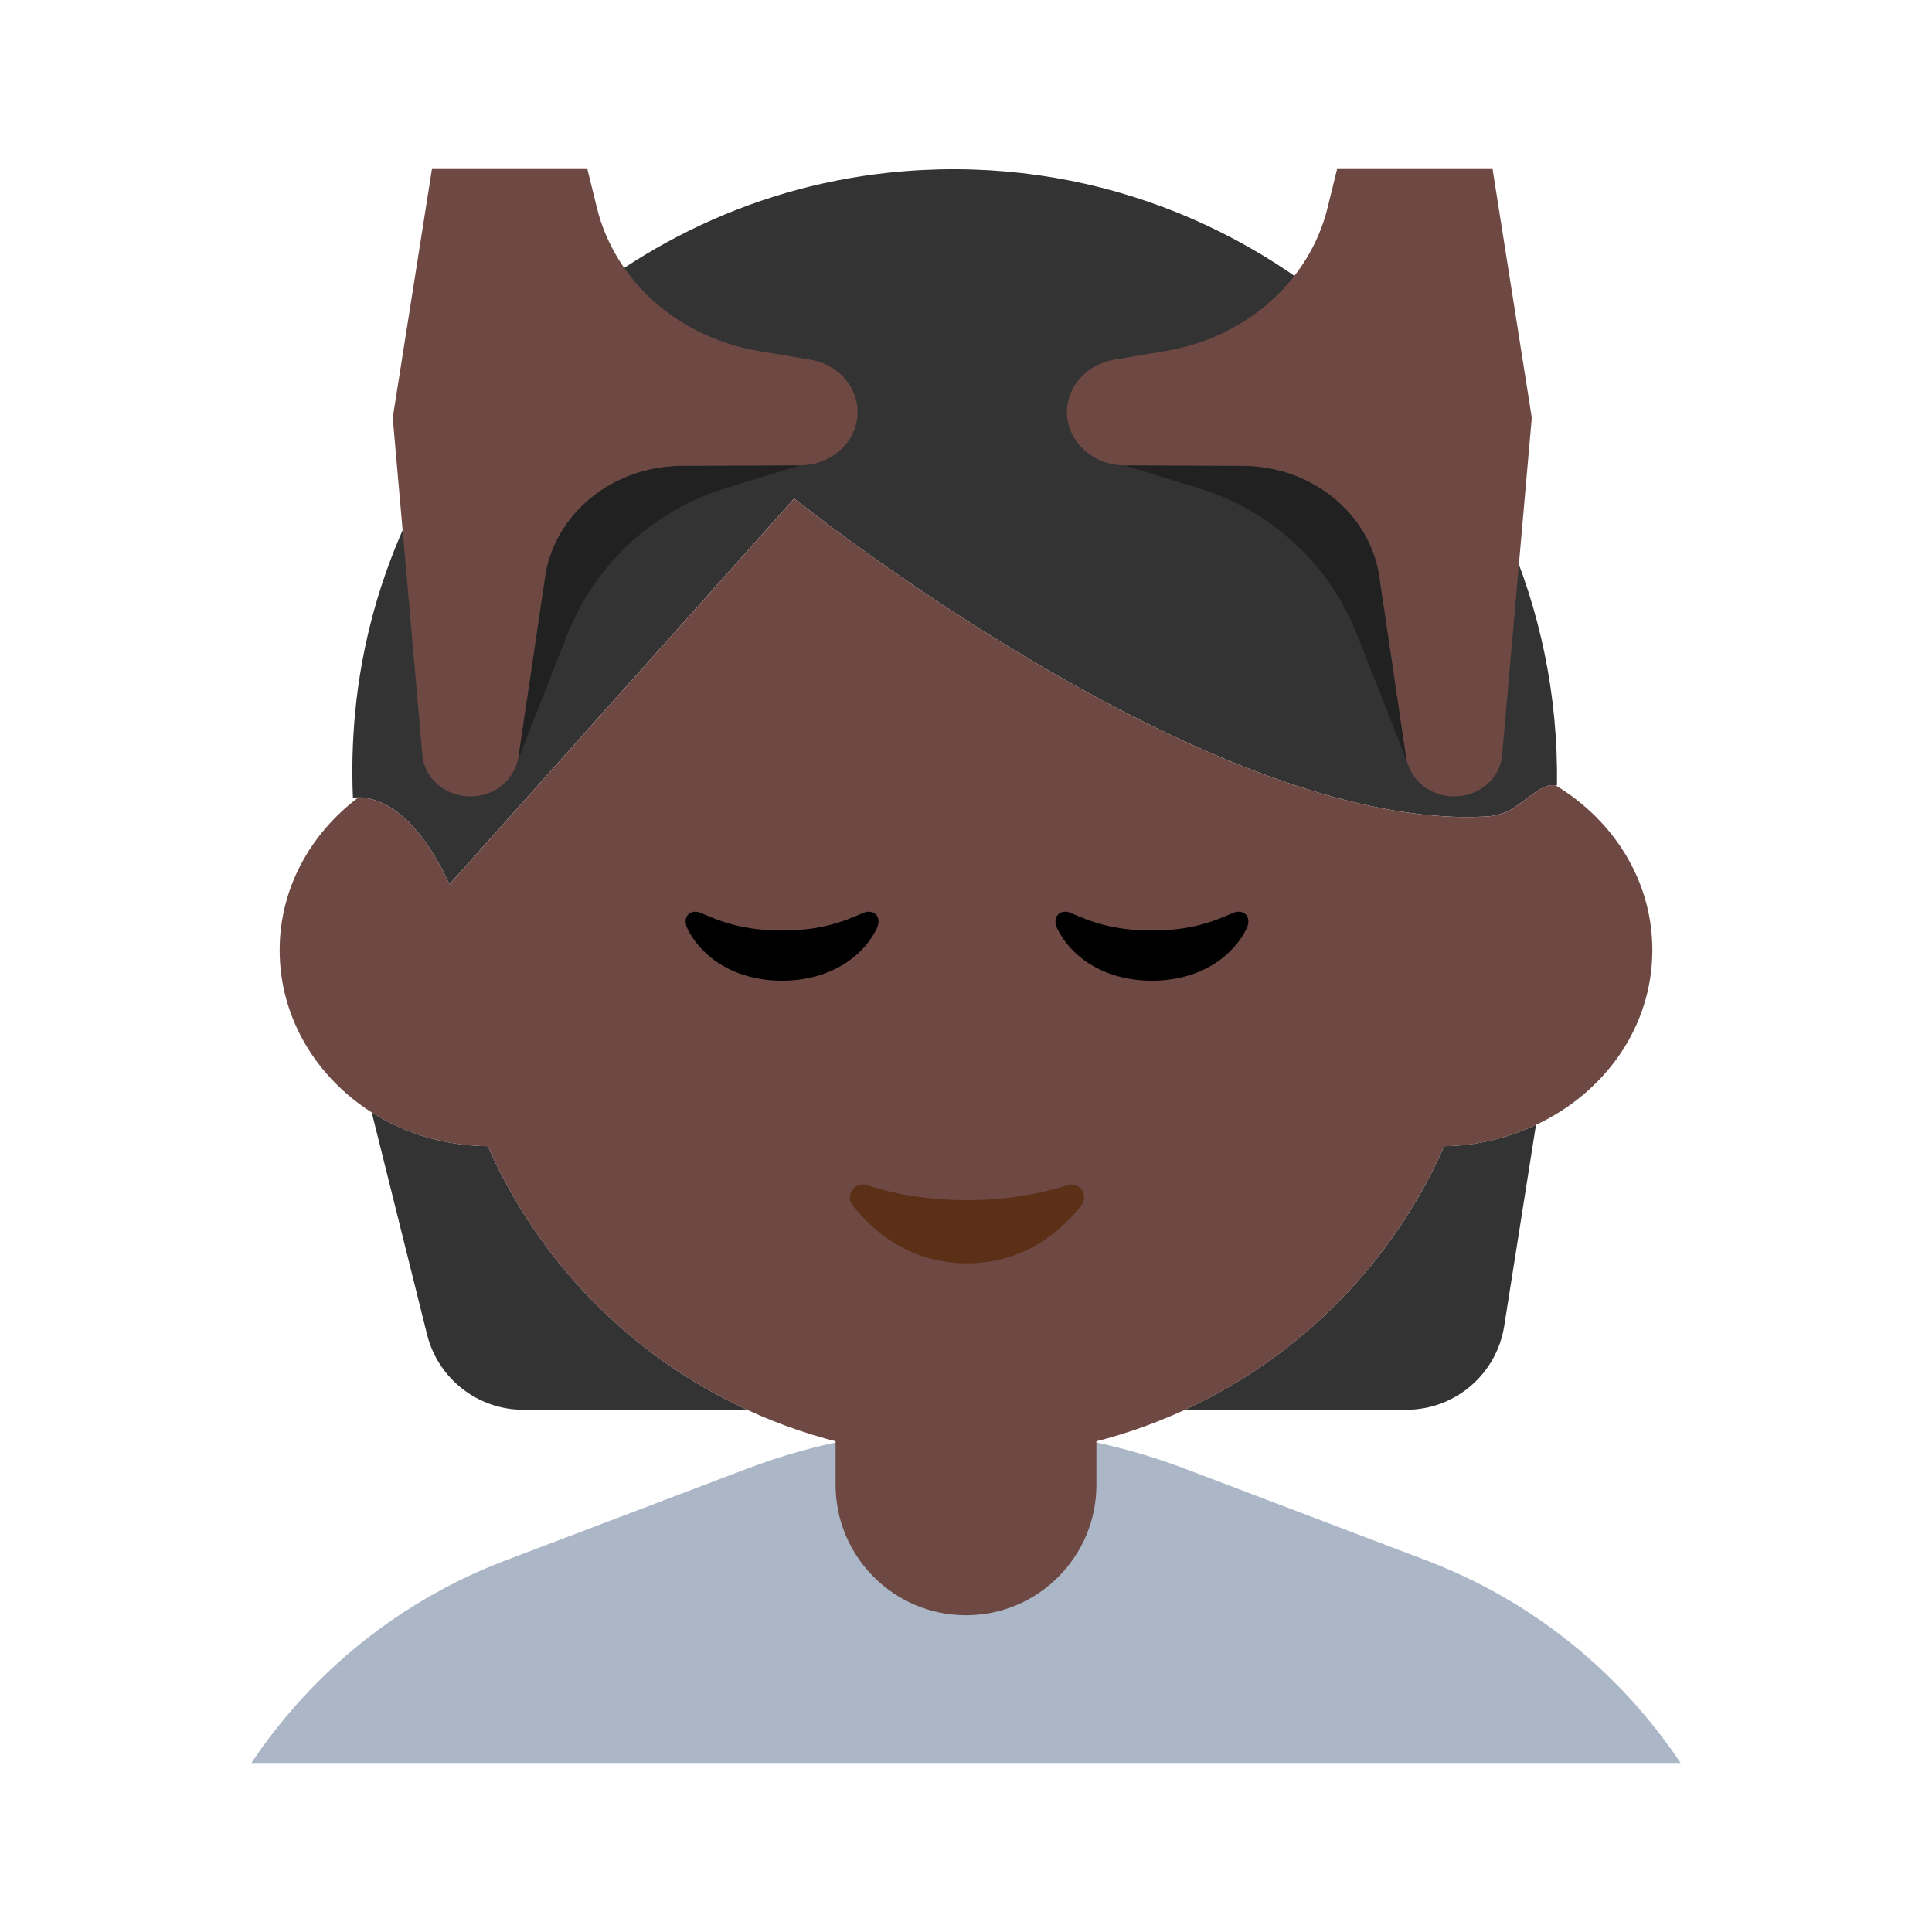 <?xml version="1.0" encoding="UTF-8"?><svg id="Layer_1" xmlns="http://www.w3.org/2000/svg" viewBox="0 0 40 40"><g><path d="m29.537,32.308l-5.003-1.9c-2.921-1.11-6.147-1.11-9.068,0l-5.003,1.9c-2.167.823-3.994,2.301-5.259,4.192h29.591c-1.265-1.891-3.092-3.369-5.259-4.192Z" fill="#abb7c7"/><g><path d="m10.1,23.73c-.892-.007-1.718-.265-2.404-.7l1.146,4.6c.228.915,1.05,1.558,1.993,1.558h4.634c-2.391-1.102-4.309-3.047-5.369-5.458Z" fill="#333"/><path d="m24.531,29.188h4.583c1.011,0,1.871-.735,2.029-1.734l.658-4.166c-.575.269-1.214.436-1.901.442-1.059,2.411-2.978,4.355-5.369,5.458Z" fill="#333"/><path d="m9.306,18.308l7.137-7.987s8.665,6.959,14.383,6.579c.126-.008.271-.052.415-.114.37-.208.681-.581.967-.526.009.002.018-.004.027-.002.109-7.429-6.282-13.494-13.851-12.681-5.821.625-10.483,5.356-11.032,11.185-.056.593-.07,1.179-.045,1.754,0,0,.046-.006.11-.007.286-.005,1.121.132,1.888,1.798Z" fill="#333"/></g><path d="m34.21,19.67c0-1.437-.802-2.685-2.001-3.409-.286-.055-.597.317-.967.526-.143.062-.289.105-.415.114-5.719.38-14.383-6.579-14.383-6.579l-7.137,7.987c-.767-1.666-1.602-1.803-1.888-1.798-.988.745-1.629,1.877-1.629,3.16,0,1.397.755,2.629,1.906,3.36.686.435,1.512.693,2.404.7,1.059,2.411,2.978,4.355,5.369,5.458,1.378.635,2.912.992,4.531.992s3.153-.357,4.531-.992c2.391-1.102,4.309-3.047,5.369-5.458.687-.006,1.326-.173,1.901-.442,1.425-.667,2.409-2.029,2.409-3.618Z" fill="#6e4944"/><path d="m20.021,24.848c-.899,0-1.6-.155-2.079-.312-.248-.081-.451.214-.29.419.432.548,1.194,1.201,2.369,1.201s1.937-.653,2.369-1.201c.162-.205-.041-.5-.29-.419-.479.157-1.18.312-2.079.312Z" fill="#5c2f17"/><path d="m17.3,28.042h5.4v2.7c0,1.49-1.21,2.7-2.7,2.7h0c-1.49,0-2.7-1.21-2.7-2.7v-2.7h0Z" fill="#6e4944"/><g><path d="m16.192,19.265c-.808,0-1.274-.185-1.671-.36-.229-.101-.404.077-.29.318.248.521.902,1.081,1.961,1.081,1.058,0,1.713-.56,1.961-1.081.115-.241-.061-.419-.29-.318-.397.174-.863.36-1.671.36Z"/><path d="m23.849,19.265c-.808,0-1.274-.185-1.671-.36-.229-.101-.404.077-.29.318.248.521.902,1.081,1.961,1.081,1.058,0,1.713-.56,1.961-1.081.115-.241-.061-.419-.29-.318-.397.174-.863.36-1.671.36Z"/></g><g><path d="m11.278,11.987l-.549,3.705c-.015.103-.054.197-.102.285v.007s1.116-2.841,1.116-2.841c.571-1.456,1.776-2.572,3.271-3.032l1.552-.477-2.45.01c-1.45.006-2.668,1.011-2.839,2.343Z" fill="#212121"/><path d="m16.774,7.446l-1.066-.179c-1.657-.278-2.975-1.444-3.349-2.962l-.198-.805h-3.218l-.812,5.149.615,6.992c.042.479.475.848.995.848.387,0,.722-.207.887-.512.048-.088.086-.183.102-.285l.549-3.705c.171-1.332,1.388-2.337,2.839-2.343l2.45-.01c.657-.003,1.187-.496,1.187-1.103,0-.533-.412-.99-.98-1.085Z" fill="#6e4944"/><path d="m28.565,11.987c-.171-1.332-1.388-2.337-2.839-2.343l-2.45-.01,1.552.477c1.495.459,2.699,1.576,3.271,3.032l1.115,2.841v-.007c-.047-.088-.085-.183-.101-.285l-.549-3.705Z" fill="#212121"/><path d="m30.901,3.5h-3.218l-.198.805c-.374,1.518-1.692,2.684-3.349,2.962l-1.066.179c-.567.095-.98.552-.98,1.085,0,.607.531,1.1,1.187,1.103l2.45.01c1.45.006,2.668,1.011,2.839,2.343l.549,3.705c.015.103.054.197.102.285.165.305.501.512.887.512.52,0,.953-.369.995-.848l.615-6.992-.812-5.149Z" fill="#6e4944"/></g></g><rect width="40" height="40" fill="none"/></svg>